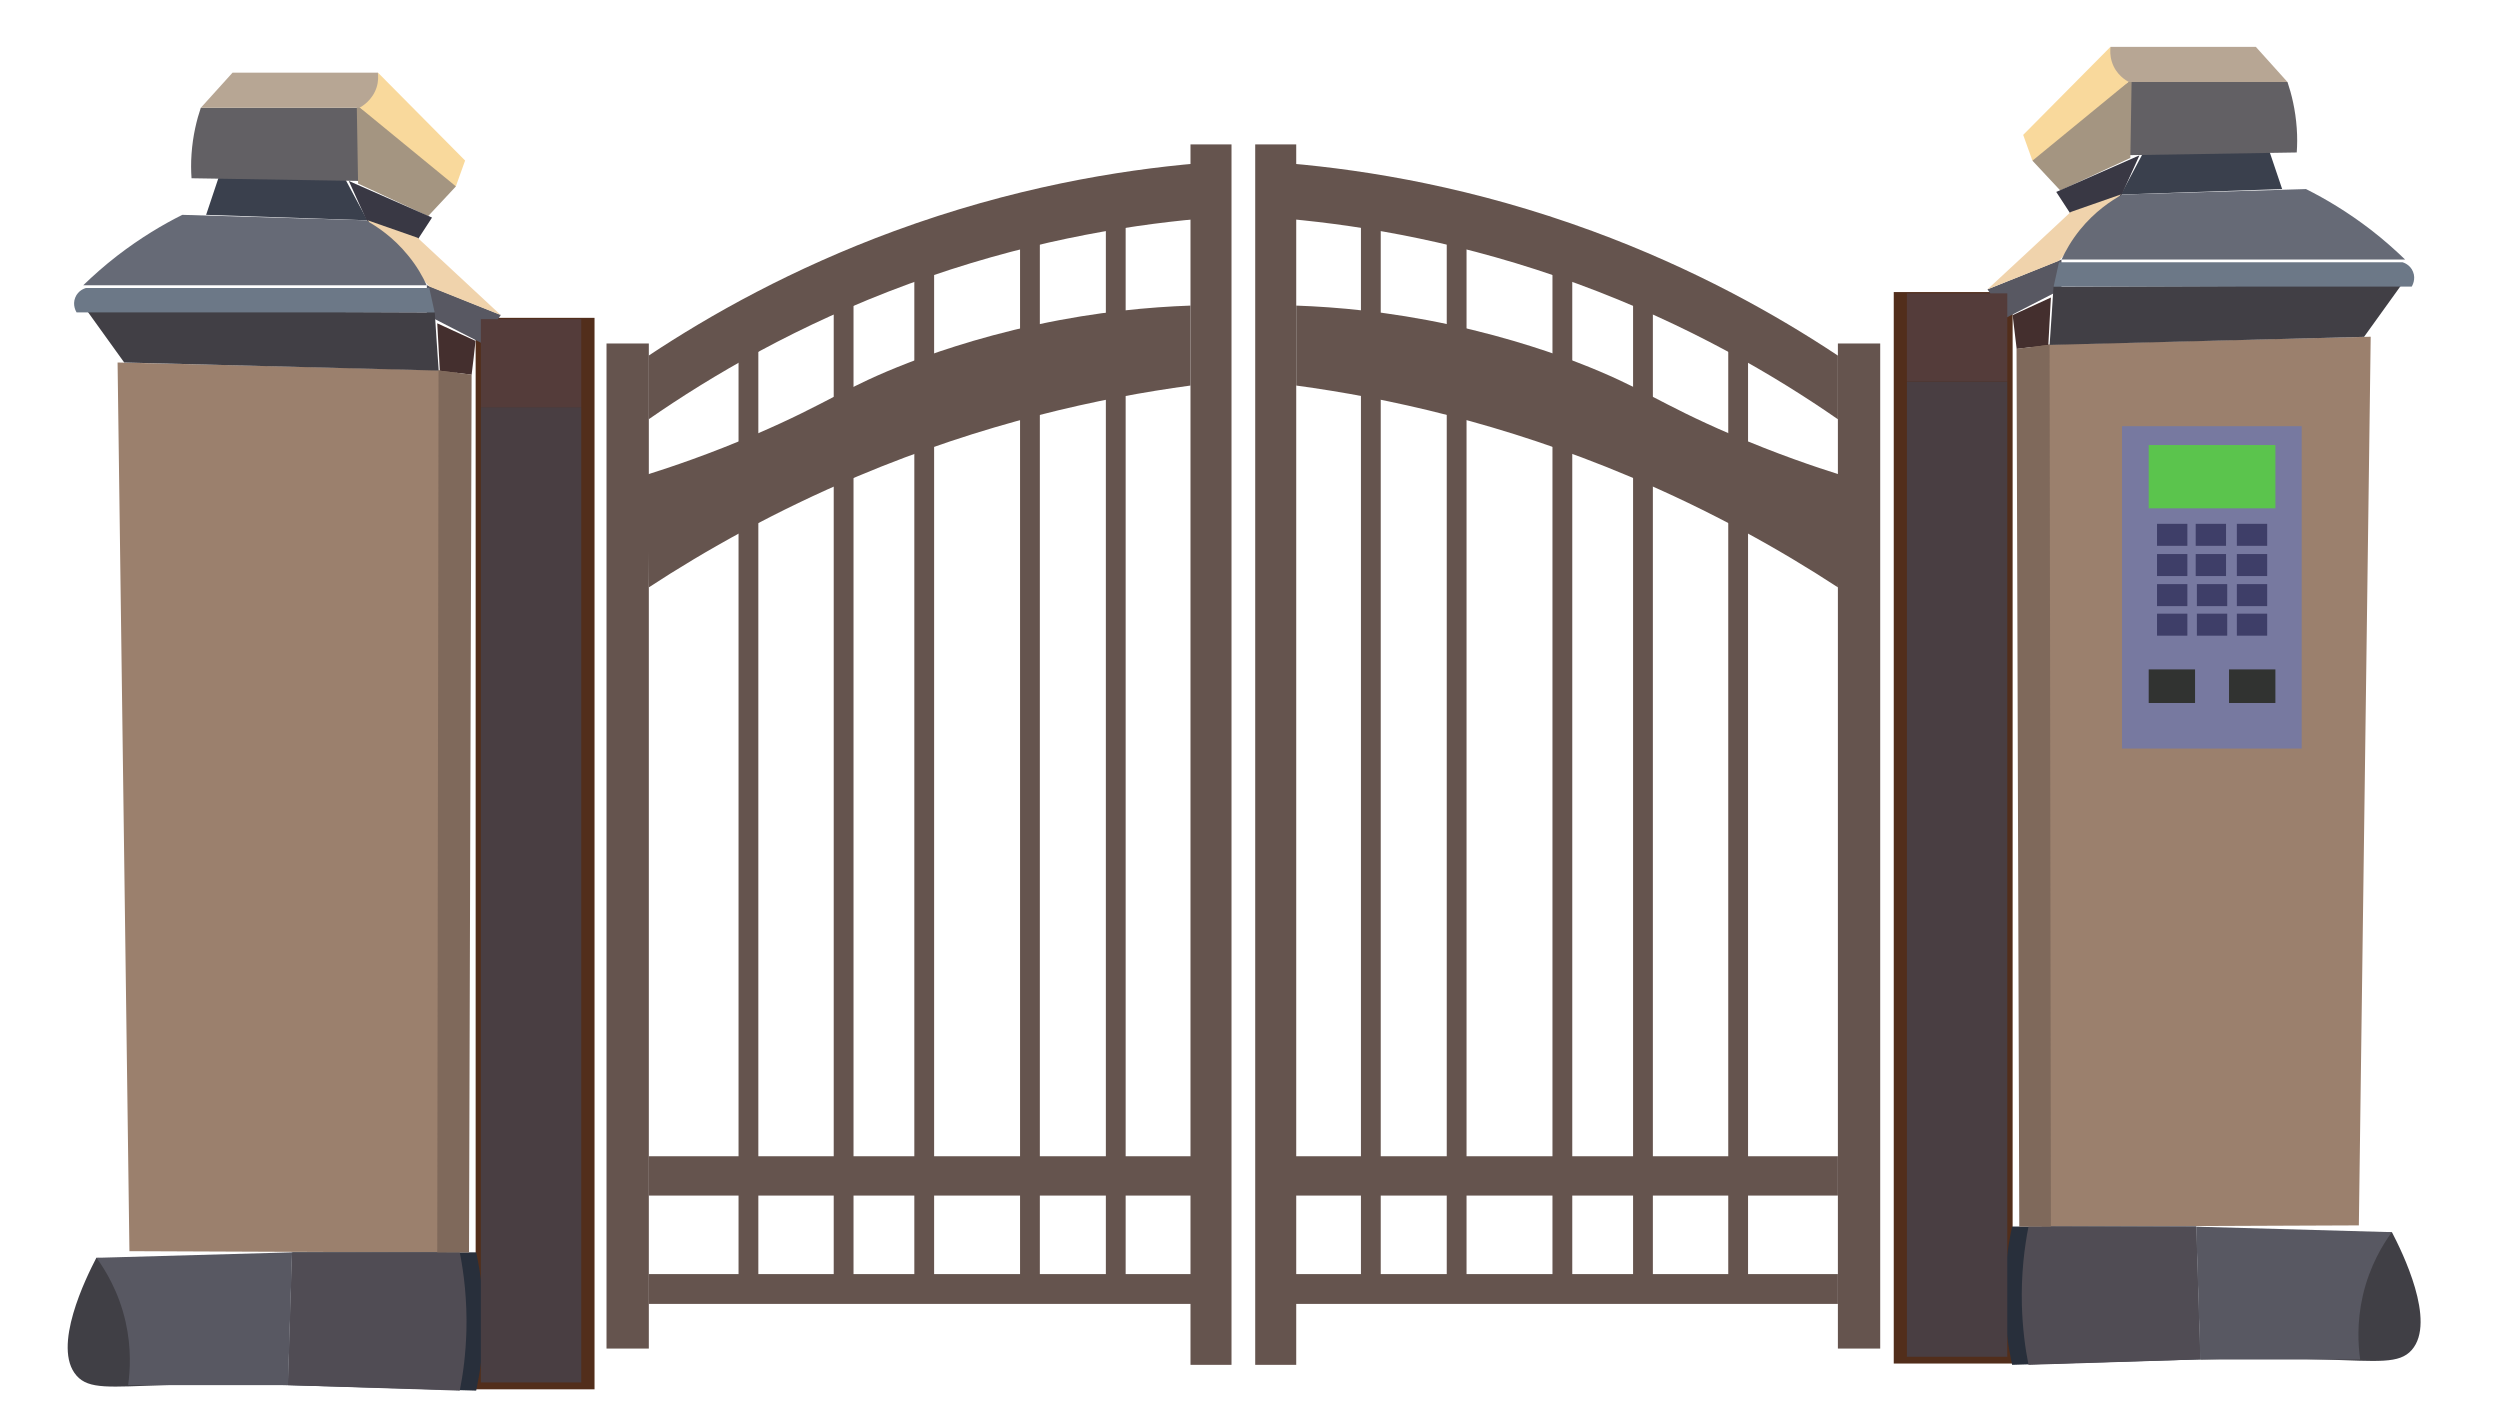 <?xml version="1.0" encoding="utf-8"?>
<!-- Generator: Adobe Illustrator 23.0.5, SVG Export Plug-In . SVG Version: 6.00 Build 0)  -->
<svg version="1.1" id="圖層_1" xmlns="http://www.w3.org/2000/svg" xmlns:xlink="http://www.w3.org/1999/xlink" x="0px" y="0px"
	 viewBox="0 0 1920 1080" style="enable-background:new 0 0 1920 1080;" xml:space="preserve">
<style type="text/css">
	.st0{fill:#403F45;}
	.st1{fill:#522E1B;}
	.st2{fill:#585862;}
	.st3{fill:#9B806D;}
	.st4{fill:#282F3B;}
	.st5{fill:#504C54;}
	.st6{fill:#413F45;}
	.st7{fill:#442F2E;}
	.st8{fill:#6C7887;}
	.st9{fill:#3A404D;}
	.st10{fill:#626064;}
	.st11{fill:#A49581;}
	.st12{fill:#F9D99C;}
	.st13{fill:#B7A694;}
	.st14{fill:#393844;}
	.st15{fill:#F0D3AC;}
	.st16{fill:#666A76;}
	.st17{fill:#7F695B;}
	.st18{fill:#543C3A;}
	.st19{fill:#493E42;}
	.st20{fill:#65544E;}
	.st21{fill:#7779A0;}
	.st22{fill:#3E3E68;}
	.st23{fill:#5BC44D;}
	.st24{fill:#313331;}
</style>
<g>
	<g>
		<path class="st0" d="M221.2,1063.8c-22.2-0.7-55.1-1.3-95.4,0c-41.3,1.3-57.5,3.5-67-7.3c-19.2-21.8,7.4-75.5,15.2-90.5
			c49.1,1.7,98.1,3.5,147.1,5.2V1063.8z"/>
		<rect x="365.3" y="244.1" class="st1" width="91.3" height="822.9"/>
		<path class="st2" d="M370.4,263.8c-14.2-7.3-28.4-14.6-42.6-21.9v-22.9c18.9,7.6,37.9,15.3,56.8,22.9
			C379.8,249.3,375.1,256.5,370.4,263.8z"/>
		<path class="st3" d="M343,961.9c-81.2-0.3-162.4-0.7-243.6-1c-3-227.5-6.1-455-9.1-682.5c86.6,2.1,173.2,4.2,259.8,6.2
			C347.7,510.4,345.4,736.1,343,961.9z"/>
		<path class="st4" d="M365.7,1068c-48.2-1.4-96.4-2.8-144.5-4.2c1.1-34,2.2-68,3.3-102h141.2c3.5,16.1,6.3,36.6,5.6,60.3
			C370.8,1039.6,368.5,1055.1,365.7,1068z"/>
		<path class="st5" d="M353.1,1068c-44-1.4-88-2.8-131.9-4.2c1-34,2-68,3-102h128.9c3.2,16.1,5.7,36.6,5.1,60.3
			C357.7,1039.6,355.7,1055.1,353.1,1068z"/>
		<path class="st6" d="M336.9,284.6c-80.5-2.1-161-4.2-241.5-6.2c-9.5-13.2-18.9-26.4-28.4-39.5c89,0.4,177.9,0.7,266.9,1
			C334.8,254.8,335.9,269.7,336.9,284.6z"/>
		<path class="st7" d="M362.2,287.8c-8.1-1-16.2-2.1-24.4-3.1c-0.7-12.1-1.4-24.3-2-36.4c9.8,4.5,19.6,9,29.4,13.5
			C364.3,270.4,363.3,279.1,362.2,287.8z"/>
		<path class="st8" d="M333.8,239.9c-91.7,0-183.3,0-275,0c-0.3-0.5-3.4-5.6-1-11.4c2.2-5.6,7.5-7.1,8.1-7.3c87.9,0,175.9,0,263.8,0
			C331.1,227.4,332.5,233.7,333.8,239.9z"/>
		<path class="st9" d="M282.1,169.2c-41.3-1.4-82.5-2.8-123.8-4.2c3.4-10.1,6.8-20.1,10.1-30.2c32.1,0.7,64.3,1.4,96.4,2.1
			C270.6,147.7,276.3,158.4,282.1,169.2z"/>
		<path class="st10" d="M278,139c-43.6-0.7-87.3-1.4-130.9-2.1c-0.4-5.6-0.5-11.9,0-18.7c1-14.2,4-26.2,7.1-35.4
			c40.6,0,81.2,0,121.8,0C276.7,101.5,277.3,120.3,278,139z"/>
		<path class="st11" d="M328.8,166c-17.9-8.3-35.9-16.6-53.8-25c-0.3-20.1-0.7-40.2-1-60.3c24.7,17.7,49.4,35.4,74.1,53.1
			c0.7,3.1,1.4,6.2,2,9.4C343,150.8,335.9,158.4,328.8,166z"/>
		<path class="st12" d="M350.1,143.1c-25.4-20.8-50.7-41.6-76.1-62.4c5.4-8.3,10.8-16.7,16.2-25c22.3,22.5,44.6,45.1,67,67.6
			C354.8,130,352.4,136.6,350.1,143.1z"/>
		<path class="st13" d="M276,82.8c-40.6,0-81.2,0-121.8,0c8.1-9,16.2-18,24.4-27c37.2,0,74.4,0,111.6,0c0.3,2.6,0.5,6.8-1,11.4
			C286,77,278.1,81.7,276,82.8z"/>
		<path class="st14" d="M321,183.7c-13-4.5-26-9-39-13.5c-4.7-10.4-9.4-20.8-14.1-31.2c21.3,9.4,42.6,18.7,63.9,28.1
			C328.2,172.6,324.6,178.2,321,183.7z"/>
		<path class="st15" d="M384.6,242c-18.3-7.3-36.5-14.6-54.8-21.9c-15.9-17-31.8-34-47.7-51c12.9,4.5,25.7,9,38.6,13.5
			C342,202.4,363.3,222.2,384.6,242z"/>
		<path class="st16" d="M327.7,219.1c-87.9,0-175.9,0-263.8,0c7.7-7.4,16.4-15.2,26.4-22.9c17.7-13.6,34.7-23.7,49.7-31.2
			c47,1.4,94,2.8,141,4.2c8.5,4.7,21.1,13,32.5,27.1C320.2,204.4,324.7,212.5,327.7,219.1z"/>
		<path class="st17" d="M360.2,961.9c-8.1,0-16.2,0-24.4,0c0.3-225.8,0.7-451.5,1-677.3c8.5,1,16.9,2.1,25.4,3.1
			C361.6,512.5,360.9,737.2,360.2,961.9z"/>
		<rect x="369.3" y="245.1" class="st18" width="77.1" height="67.6"/>
		<rect x="369.3" y="312.7" class="st19" width="77.1" height="749"/>
		<path class="st2" d="M221.2,1063.8H98.4c1.5-10.8,2.7-28.3-2-48.9c-5.3-23.2-15.7-39.8-22.3-48.9c50.1-1.4,100.1-2.8,150.2-4.2
			C223.2,995.9,222.2,1029.8,221.2,1063.8z"/>
	</g>
	<g>
		<path class="st0" d="M1689.8,1044.1c22.2-0.7,55.1-1.3,95.4,0c41.3,1.3,57.5,3.5,67-7.3c19.2-21.8-7.4-75.5-15.2-90.5
			c-49.1,1.7-98.1,3.5-147.1,5.2V1044.1z"/>
		<rect x="1454.4" y="224.3" class="st1" width="91.3" height="822.9"/>
		<path class="st2" d="M1540.6,244.1c14.2-7.3,28.4-14.6,42.6-21.9v-22.9c-18.9,7.6-37.9,15.3-56.8,22.9
			C1531.2,229.5,1535.9,236.8,1540.6,244.1z"/>
		<path class="st3" d="M1568,942.1c81.2-0.3,162.4-0.7,243.6-1c3-227.5,6.1-455,9.1-682.5c-86.6,2.1-173.2,4.2-259.8,6.2
			C1563.3,490.6,1565.7,716.4,1568,942.1z"/>
		<path class="st4" d="M1545.3,1048.2c48.2-1.4,96.3-2.8,144.5-4.2c-1.1-34-2.2-68-3.3-102h-141.2c-3.5,16.1-6.3,36.6-5.6,60.3
			C1540.2,1019.9,1542.5,1035.3,1545.3,1048.2z"/>
		<path class="st5" d="M1557.9,1048.2c44-1.4,87.9-2.8,131.9-4.2c-1-34-2-68-3-102h-128.9c-3.2,16.1-5.7,36.6-5.1,60.3
			C1553.3,1019.9,1555.3,1035.3,1557.9,1048.2z"/>
		<path class="st6" d="M1574.1,264.9c80.5-2.1,161-4.2,241.5-6.2c9.5-13.2,18.9-26.4,28.4-39.5c-89,0.4-177.9,0.7-266.9,1
			C1576.2,235.1,1575.1,250,1574.1,264.9z"/>
		<path class="st7" d="M1548.8,268c8.1-1,16.2-2.1,24.3-3.1c0.7-12.1,1.3-24.3,2-36.4c-9.8,4.5-19.6,9-29.4,13.5
			C1546.7,250.6,1547.7,259.3,1548.8,268z"/>
		<path class="st8" d="M1577.2,220.1c91.7,0,183.3,0,275,0c0.3-0.5,3.4-5.6,1-11.4c-2.2-5.6-7.5-7.1-8.1-7.3
			c-87.9,0-175.9,0-263.8,0C1579.9,207.6,1578.5,213.9,1577.2,220.1z"/>
		<path class="st9" d="M1628.9,149.4c41.3-1.4,82.5-2.8,123.8-4.2c-3.4-10.1-6.8-20.1-10.2-30.2c-32.1,0.7-64.3,1.4-96.4,2.1
			C1640.4,127.9,1634.7,138.6,1628.9,149.4z"/>
		<path class="st10" d="M1633,119.2c43.6-0.7,87.3-1.4,130.9-2.1c0.4-5.6,0.5-11.9,0-18.7c-1-14.2-4-26.2-7.1-35.4
			c-40.6,0-81.2,0-121.8,0C1634.3,81.8,1633.7,100.5,1633,119.2z"/>
		<path class="st11" d="M1582.3,146.3c17.9-8.3,35.8-16.6,53.8-25c0.3-20.1,0.7-40.2,1-60.3c-24.7,17.7-49.4,35.4-74.1,53.1
			c-0.7,3.1-1.3,6.2-2,9.4C1568,131,1575.1,138.6,1582.3,146.3z"/>
		<path class="st12" d="M1560.9,123.4c25.4-20.8,50.7-41.6,76.1-62.4c-5.4-8.3-10.8-16.7-16.2-25c-22.3,22.5-44.7,45.1-67,67.6
			C1556.2,110.2,1558.6,116.8,1560.9,123.4z"/>
		<path class="st13" d="M1635,63c40.6,0,81.2,0,121.8,0c-8.1-9-16.2-18-24.3-27c-37.2,0-74.4,0-111.6,0c-0.3,2.6-0.5,6.8,1,11.4
			C1624.9,57.3,1632.9,61.9,1635,63z"/>
		<path class="st14" d="M1590,164c13-4.5,26-9,39-13.5c4.7-10.4,9.4-20.8,14.1-31.2c-21.3,9.4-42.6,18.7-63.9,28.1
			C1582.8,152.9,1586.4,158.4,1590,164z"/>
		<path class="st15" d="M1526.4,222.2c18.3-7.3,36.5-14.6,54.8-21.9c15.9-17,31.8-34,47.7-51c-12.8,4.5-25.7,9-38.6,13.5
			C1569.1,182.7,1547.7,202.4,1526.4,222.2z"/>
		<path class="st16" d="M1583.3,199.3c87.9,0,175.9,0,263.8,0c-7.7-7.4-16.4-15.2-26.4-22.9c-17.7-13.6-34.7-23.7-49.7-31.2
			c-47,1.4-94,2.8-141.1,4.2c-8.5,4.7-21.1,13-32.5,27.1C1590.8,184.7,1586.3,192.7,1583.3,199.3z"/>
		<path class="st17" d="M1550.8,942.1c8.1,0,16.2,0,24.3,0c-0.3-225.8-0.7-451.5-1-677.3c-8.5,1-16.9,2.1-25.4,3.1
			C1549.4,492.7,1550.1,717.4,1550.8,942.1z"/>
		<rect x="1464.5" y="225.3" class="st18" width="77.1" height="67.6"/>
		<rect x="1464.5" y="293" class="st19" width="77.1" height="749"/>
		<path class="st2" d="M1689.8,1044.1h122.8c-1.5-10.8-2.7-28.3,2-48.9c5.3-23.2,15.7-39.8,22.3-48.9c-50.1-1.4-100.1-2.8-150.2-4.2
			C1687.8,976.1,1688.8,1010.1,1689.8,1044.1z"/>
	</g>
	<g>
		<rect x="465.8" y="263.8" class="st20" width="32.5" height="771.9"/>
		<path class="st20" d="M920.3,168.1c-58.3,5.3-135.7,18.2-222.2,49.9c-85.1,31.2-151.9,70.7-199.9,104c0-16.3,0-32.6,0-48.9
			c47.3-31.4,110.4-66.9,188.7-95.7c90.6-33.3,171.9-46.7,233.4-52C920.3,139.7,920.3,153.9,920.3,168.1z"/>
		<rect x="914.3" y="110.9" class="st20" width="31.5" height="937.3"/>
		<rect x="498.2" y="888" class="st20" width="422.1" height="30.2"/>
		<rect x="498.2" y="978.5" class="st20" width="422.1" height="22.9"/>
		<path class="st20" d="M914.3,296.1c-69.5,9.4-158.4,28.7-255.7,69.7c-63.1,26.6-116.6,56.7-160.3,85.3c-0.7-28.8-1.4-57.6-2-86.4
			c19.1-6,48.8-16,84.2-31.2c55.7-23.9,67.8-35.9,117.7-55.1c13.4-5.2,49.7-18.6,98.4-29.1c46.4-10,86.8-13.5,117.7-14.6
			C914.3,255.2,914.3,275.6,914.3,296.1z"/>
		<rect x="849.3" y="169.2" class="st20" width="15.2" height="820.8"/>
		<rect x="783.4" y="169.2" class="st20" width="15.2" height="820.8"/>
		<rect x="702.2" y="173.3" class="st20" width="15.2" height="820.8"/>
		<rect x="640.3" y="221.2" class="st20" width="15.2" height="773"/>
		<rect x="567.2" y="248.2" class="st20" width="15.2" height="751.1"/>
	</g>
	<g>
		<rect x="1411.5" y="263.8" class="st20" width="32.5" height="771.9"/>
		<path class="st20" d="M989.4,168.1c58.3,5.3,135.7,18.2,222.2,49.9c85.1,31.2,151.9,70.7,199.9,104c0-16.3,0-32.6,0-48.9
			c-47.3-31.4-110.4-66.9-188.7-95.7c-90.6-33.3-171.9-46.7-233.4-52C989.4,139.7,989.4,153.9,989.4,168.1z"/>
		<rect x="964" y="110.9" class="st20" width="31.5" height="937.3"/>
		<rect x="989.4" y="888" class="st20" width="422.1" height="30.2"/>
		<rect x="989.4" y="978.5" class="st20" width="422.1" height="22.9"/>
		<path class="st20" d="M995.5,296.1c69.5,9.4,158.4,28.7,255.7,69.7c63.1,26.6,116.6,56.7,160.3,85.3c0.7-28.8,1.3-57.6,2-86.4
			c-19.1-6-48.8-16-84.2-31.2c-55.7-23.9-67.8-35.9-117.7-55.1c-13.4-5.2-49.7-18.6-98.4-29.1c-46.4-10-86.8-13.5-117.7-14.6
			C995.5,255.2,995.5,275.6,995.5,296.1z"/>
		<rect x="1045.2" y="169.2" class="st20" width="15.2" height="820.8"/>
		<rect x="1111.1" y="169.2" class="st20" width="15.2" height="820.8"/>
		<rect x="1192.3" y="173.3" class="st20" width="15.2" height="820.8"/>
		<rect x="1254.2" y="221.2" class="st20" width="15.2" height="773"/>
		<rect x="1327.3" y="248.2" class="st20" width="15.2" height="751.1"/>
	</g>
	<rect x="1629.7" y="327.3" class="st21" width="138" height="247.6"/>
	<g>
		<rect x="1656.6" y="402.3" class="st22" width="23.3" height="16.9"/>
		<rect x="1686.3" y="402.3" class="st22" width="23.3" height="16.9"/>
		<rect x="1717.9" y="402.3" class="st22" width="23.3" height="16.9"/>
		<rect x="1717.9" y="425.5" class="st22" width="23.3" height="16.9"/>
		<rect x="1686.3" y="425.5" class="st22" width="23.3" height="16.9"/>
		<rect x="1656.6" y="425.5" class="st22" width="23.3" height="16.9"/>
		<rect x="1656.6" y="448.6" class="st22" width="23.3" height="16.9"/>
		<rect x="1687.2" y="448.6" class="st22" width="23.3" height="16.9"/>
		<rect x="1717.9" y="448.6" class="st22" width="23.3" height="16.9"/>
		<rect x="1717.9" y="471.3" class="st22" width="23.3" height="16.9"/>
		<rect x="1687.2" y="471.3" class="st22" width="23.3" height="16.9"/>
		<rect x="1656.6" y="471.3" class="st22" width="23.3" height="16.9"/>
	</g>
	<rect x="1650.2" y="341.8" class="st23" width="97.3" height="48.6"/>
	<rect x="1650.2" y="514.1" class="st24" width="35.6" height="25.8"/>
	<rect x="1711.9" y="514.1" class="st24" width="35.6" height="25.8"/>
</g>
</svg>
